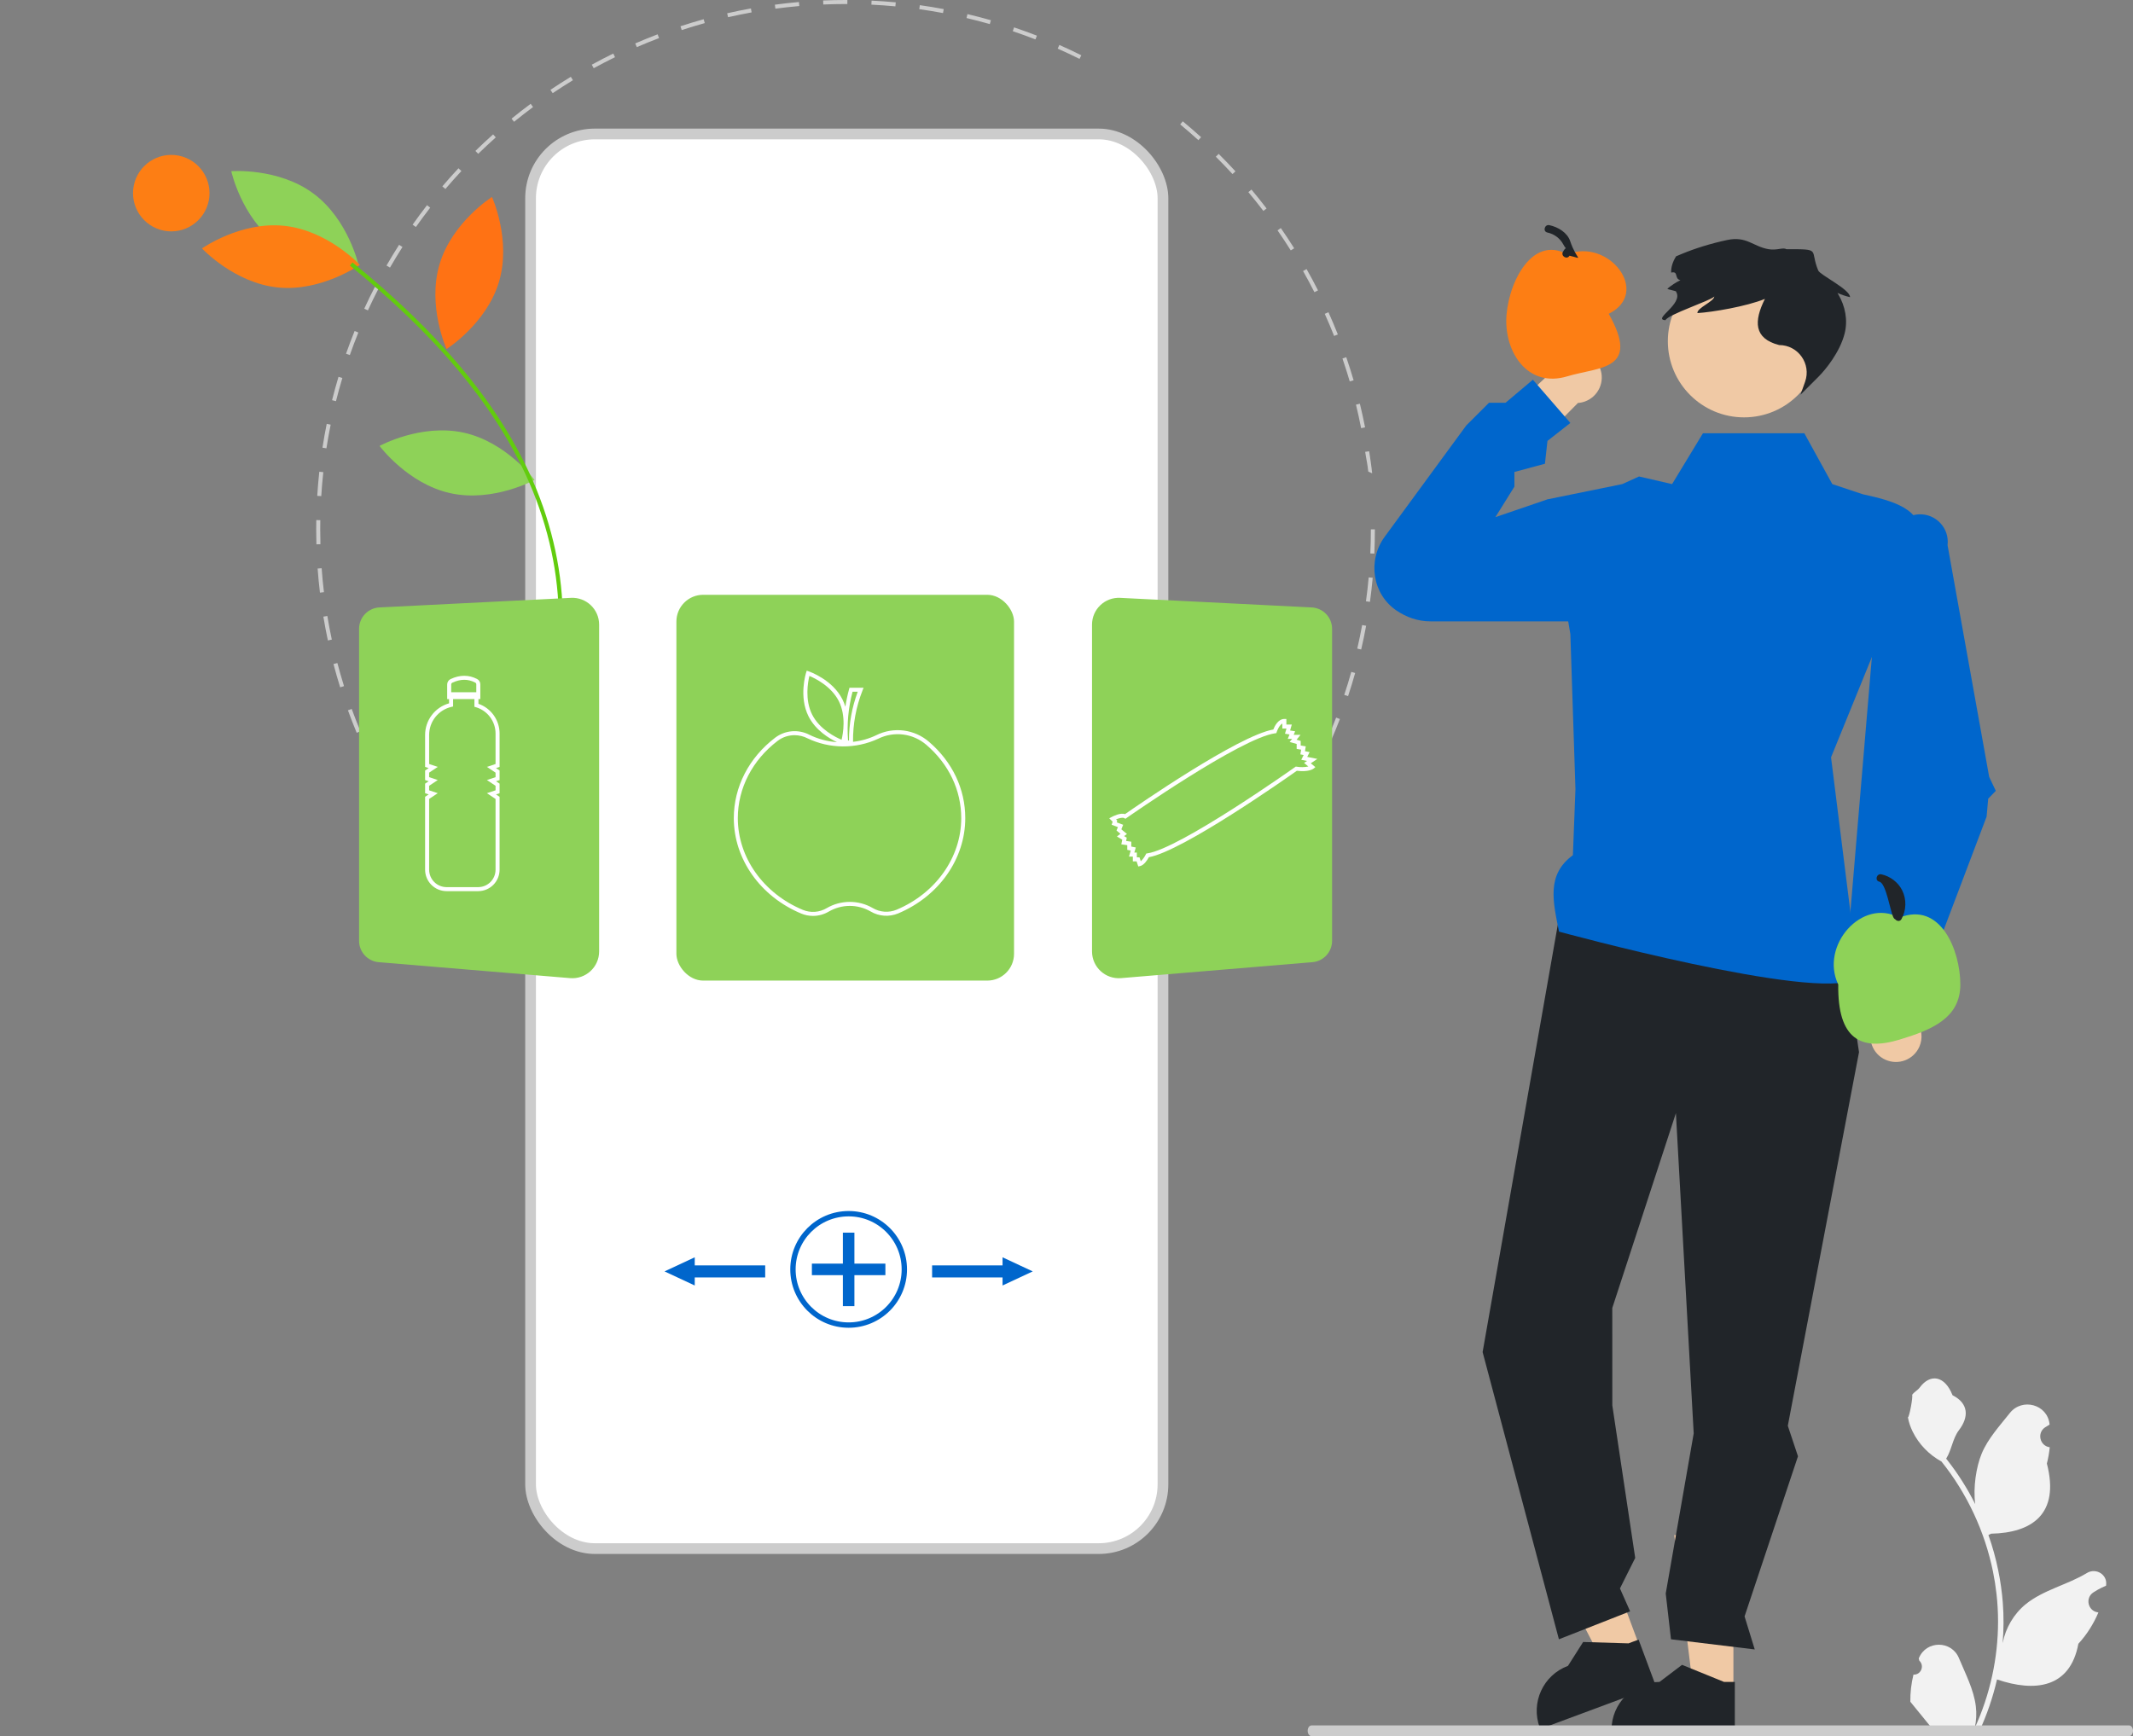 <svg width="398" height="324" viewBox="0 0 398 324" fill="none" xmlns="http://www.w3.org/2000/svg">
<rect x="0" y="0" width="398" height="324" fill="#808080" stroke="none"/>
<path d="M157.771 197.578C156.729 197.578 155.676 197.561 154.643 197.529L154.667 196.779C156.15 196.825 157.664 196.838 159.155 196.817L159.165 197.568C158.701 197.575 158.236 197.578 157.771 197.578ZM163.684 197.404L163.64 196.654C165.126 196.566 166.631 196.443 168.113 196.288L168.191 197.035C166.698 197.191 165.182 197.316 163.684 197.404ZM150.128 197.287C148.63 197.172 147.116 197.021 145.628 196.839L145.72 196.093C147.196 196.274 148.699 196.424 150.185 196.538L150.128 197.287ZM172.676 196.461L172.564 195.718C174.04 195.494 175.527 195.234 176.984 194.945L177.13 195.681C175.662 195.973 174.164 196.235 172.676 196.461ZM141.154 196.186C139.674 195.935 138.18 195.647 136.714 195.328L136.873 194.594C138.328 194.91 139.811 195.196 141.279 195.445L141.154 196.186ZM181.544 194.698L181.364 193.968C182.813 193.61 184.27 193.214 185.695 192.791L185.908 193.512C184.472 193.938 183.004 194.337 181.544 194.698ZM132.318 194.267C130.866 193.881 129.405 193.456 127.976 193.004L128.202 192.288C129.621 192.736 131.07 193.158 132.511 193.541L132.318 194.267ZM190.213 192.125L189.966 191.416C191.373 190.927 192.787 190.399 194.17 189.845L194.449 190.542C193.055 191.1 191.63 191.633 190.213 192.125ZM123.685 191.537C122.275 191.019 120.856 190.459 119.468 189.875L119.76 189.182C121.137 189.762 122.545 190.317 123.944 190.832L123.685 191.537ZM198.599 188.769L198.288 188.086C199.638 187.472 200.995 186.817 202.322 186.139L202.664 186.808C201.327 187.491 199.959 188.151 198.599 188.769ZM206.635 184.661L206.263 184.009C207.558 183.269 208.851 182.492 210.105 181.699L210.506 182.334C209.243 183.133 207.94 183.916 206.635 184.661ZM214.267 179.831L213.838 179.216C215.057 178.364 216.274 177.471 217.455 176.564L217.912 177.159C216.723 178.074 215.496 178.973 214.267 179.831ZM99.789 178.773C98.576 177.893 97.365 176.97 96.189 176.031L96.658 175.444C97.825 176.376 99.027 177.291 100.23 178.165L99.789 178.773ZM221.432 174.324L220.948 173.749C222.084 172.79 223.215 171.79 224.31 170.778L224.82 171.33C223.717 172.35 222.577 173.357 221.432 174.324ZM92.719 173.127C91.59 172.138 90.468 171.11 89.385 170.07L89.905 169.528C90.98 170.56 92.093 171.581 93.213 172.562L92.719 173.127ZM228.069 168.184L227.534 167.656C228.582 166.594 229.619 165.495 230.614 164.39L231.173 164.892C230.169 166.006 229.125 167.114 228.069 168.184ZM86.195 166.864C85.159 165.775 84.136 164.649 83.154 163.518L83.721 163.025C84.695 164.148 85.711 165.266 86.739 166.347L86.195 166.864ZM234.123 161.463L233.543 160.986C234.489 159.834 235.421 158.645 236.314 157.452L236.915 157.902C236.016 159.104 235.077 160.302 234.123 161.463ZM80.269 160.037C79.339 158.861 78.423 157.647 77.546 156.429L78.156 155.99C79.026 157.199 79.935 158.404 80.858 159.571L80.269 160.037ZM239.542 154.216L238.921 153.794C239.758 152.56 240.579 151.291 241.359 150.02L241.999 150.413C241.212 151.694 240.386 152.973 239.542 154.216ZM74.992 152.702C74.174 151.447 73.373 150.156 72.611 148.864L73.258 148.482C74.014 149.765 74.809 151.046 75.621 152.291L74.992 152.702ZM244.28 146.5L243.622 146.137C244.343 144.832 245.044 143.492 245.705 142.153L246.379 142.486C245.712 143.835 245.006 145.185 244.28 146.5ZM248.291 138.379L247.603 138.078C248.201 136.71 248.776 135.31 249.311 133.916L250.012 134.186C249.473 135.59 248.894 137.001 248.291 138.379ZM66.559 136.758C65.983 135.376 65.432 133.962 64.92 132.555L65.626 132.298C66.133 133.694 66.681 135.097 67.252 136.469L66.559 136.758ZM251.539 129.916L250.826 129.68C251.294 128.267 251.737 126.823 252.14 125.388L252.863 125.591C252.457 127.037 252.011 128.493 251.539 129.916ZM63.473 128.269C63.026 126.838 62.606 125.375 62.225 123.922L62.952 123.731C63.33 125.174 63.747 126.625 64.19 128.046L63.473 128.269ZM253.987 121.21L253.255 121.039C253.591 119.592 253.899 118.113 254.169 116.645L254.908 116.781C254.636 118.26 254.326 119.75 253.987 121.21ZM61.179 119.522C60.866 118.054 60.582 116.559 60.337 115.078L61.078 114.955C61.322 116.425 61.603 117.909 61.914 119.365L61.179 119.522ZM255.624 112.316L254.879 112.214C255.081 110.742 255.252 109.242 255.386 107.754L256.135 107.822C255.999 109.321 255.827 110.833 255.624 112.316ZM59.699 110.601C59.522 109.113 59.376 107.599 59.266 106.099L60.016 106.044C60.124 107.533 60.269 109.036 60.445 110.512L59.699 110.601ZM256.44 103.31L255.69 103.276C255.757 101.788 255.791 100.278 255.791 98.789H256.542C256.542 100.289 256.508 101.81 256.44 103.31ZM59.039 101.582C59.013 100.66 59 99.721 59 98.789C59 98.211 59.005 97.634 59.015 97.058L59.766 97.071C59.756 97.643 59.751 98.215 59.751 98.789C59.751 99.714 59.764 100.647 59.79 101.561L59.039 101.582ZM59.944 92.586L59.195 92.539C59.288 91.038 59.418 89.522 59.579 88.033L60.326 88.114C60.166 89.592 60.037 91.096 59.944 92.586ZM255.306 88.003C255.156 86.522 254.95 85.8 254.732 84.325L255.475 84.216C255.694 85.701 255.882 86.836 256.034 88.328L255.306 88.003ZM60.91 83.664L60.168 83.549C60.398 82.063 60.666 80.565 60.963 79.097L61.699 79.246C61.404 80.703 61.139 82.189 60.91 83.664ZM253.974 79.902C253.687 78.436 253.364 76.961 253.013 75.517L253.743 75.34C254.096 76.795 254.422 78.281 254.711 79.758L253.974 79.902ZM62.69 74.868L61.961 74.685C62.326 73.23 62.73 71.763 63.162 70.325L63.881 70.541C63.452 71.968 63.051 73.424 62.69 74.868ZM251.851 71.182C251.432 69.751 250.974 68.313 250.491 66.905L251.201 66.66C251.688 68.079 252.15 69.529 252.572 70.971L251.851 71.182ZM65.275 66.261L64.567 66.012C65.066 64.592 65.605 63.165 66.168 61.771L66.865 62.053C66.305 63.436 65.77 64.852 65.275 66.261ZM248.934 62.695C248.386 61.312 247.799 59.925 247.19 58.571L247.875 58.262C248.489 59.627 249.08 61.025 249.632 62.418L248.934 62.695ZM68.646 57.923L67.964 57.61C68.591 56.243 69.259 54.873 69.948 53.537L70.616 53.882C69.931 55.208 69.269 56.567 68.646 57.923ZM245.258 54.529C244.586 53.203 243.874 51.874 243.141 50.58L243.795 50.21C244.533 51.514 245.25 52.853 245.928 54.19L245.258 54.529ZM72.769 49.936L72.118 49.561C72.867 48.26 73.657 46.957 74.466 45.69L75.1 46.094C74.296 47.352 73.512 48.644 72.769 49.936ZM240.845 46.73C240.052 45.466 239.221 44.207 238.375 42.988L238.992 42.56C239.844 43.788 240.682 45.057 241.481 46.33L240.845 46.73ZM77.603 42.364L76.989 41.931C77.855 40.703 78.761 39.478 79.681 38.292L80.274 38.752C79.361 39.93 78.463 41.145 77.603 42.364ZM235.736 39.362C234.831 38.176 233.888 36.997 232.934 35.858L233.51 35.376C234.471 36.523 235.421 37.711 236.333 38.906L235.736 39.362ZM83.106 35.268L82.535 34.781C83.506 33.639 84.519 32.503 85.545 31.403L86.094 31.916C85.076 33.007 84.071 34.135 83.106 35.268ZM229.975 32.485C228.966 31.387 227.919 30.298 226.864 29.25L227.394 28.716C228.457 29.773 229.511 30.87 230.528 31.977L229.975 32.485ZM89.23 28.705L88.705 28.168C89.779 27.117 90.89 26.078 92.008 25.08L92.508 25.64C91.399 26.631 90.296 27.662 89.23 28.705ZM223.61 26.158C222.504 25.155 221.363 24.166 220.217 23.218L220.696 22.639C221.85 23.594 223.001 24.591 224.115 25.602L223.61 26.158ZM95.922 22.728L95.447 22.145C96.609 21.199 97.81 20.266 99.016 19.372L99.463 19.975C98.266 20.863 97.075 21.789 95.922 22.728ZM103.126 17.388L102.706 16.764C103.95 15.928 105.23 15.108 106.511 14.329L106.901 14.971C105.63 15.744 104.359 16.558 103.126 17.388ZM110.782 12.729L110.422 12.07C111.737 11.35 113.086 10.652 114.43 9.994L114.76 10.669C113.426 11.322 112.088 12.015 110.782 12.729ZM201.43 10.989C200.094 10.323 198.724 9.679 197.361 9.077L197.665 8.39C199.039 8.997 200.418 9.645 201.765 10.316L201.43 10.989ZM118.827 8.794L118.529 8.104C119.903 7.508 121.31 6.937 122.708 6.406L122.975 7.108C121.587 7.635 120.191 8.202 118.827 8.794ZM193.207 7.353C191.816 6.814 190.393 6.299 188.976 5.824L189.215 5.111C190.642 5.591 192.077 6.109 193.478 6.653L193.207 7.353ZM127.205 5.612L126.971 4.898C128.399 4.43 129.855 3.989 131.3 3.588L131.501 4.312C130.067 4.71 128.622 5.147 127.205 5.612ZM184.689 4.495C183.257 4.086 181.796 3.706 180.346 3.364L180.519 2.633C181.979 2.977 183.451 3.361 184.895 3.772L184.689 4.495ZM135.851 3.212L135.684 2.479C137.148 2.145 138.638 1.84 140.115 1.574L140.248 2.313C138.783 2.578 137.304 2.88 135.851 3.212ZM175.956 2.435C174.493 2.161 173.004 1.916 171.528 1.709L171.632 0.965C173.119 1.174 174.621 1.42 176.095 1.697L175.956 2.435ZM144.682 1.618L144.582 0.873C146.069 0.675 147.581 0.508 149.076 0.378L149.142 1.126C147.658 1.255 146.157 1.421 144.682 1.618ZM167.071 1.187C165.591 1.047 164.085 0.94 162.595 0.868L162.631 0.117C164.133 0.19 165.65 0.298 167.141 0.439L167.071 1.187ZM153.62 0.838L153.589 0.087C154.969 0.03 156.376 0 157.771 0L158.111 0.001L158.109 0.752L157.771 0.751C156.387 0.752 154.99 0.781 153.62 0.838Z" fill="#CCCCCC"/>
<rect x="99" y="25" width="118" height="264" rx="12" fill="white" stroke="#CCCCCC" stroke-width="2"/>
<path d="M168.741 236.893C168.741 242.633 164.089 247.286 158.35 247.286C152.611 247.286 147.959 242.633 147.959 236.893C147.959 231.153 152.611 226.5 158.35 226.5C164.089 226.5 168.741 231.153 168.741 236.893Z" fill="white" stroke="#0066CC"/>
<path d="M165.207 235.817H159.425V230.035H157.274V235.817H151.492V237.969H157.274V243.752H159.425V237.969H165.207V235.817Z" fill="#0066CC"/>
<path d="M192.7 237.269L187.067 234.639V236.142H173.922V238.396H187.067V239.898L192.7 237.269Z" fill="#0066CC"/>
<path d="M124 237.269L129.633 234.639V236.142H142.778V238.396H129.633V239.898L124 237.269Z" fill="#0066CC"/>
<path d="M86.525 80.742C94.511 82.495 99.745 89.565 99.745 89.565C99.745 89.565 92.031 93.794 84.045 92.041C76.059 90.288 70.825 83.218 70.825 83.218C70.825 83.218 78.538 78.99 86.525 80.742Z" fill="#8ED258"/>
<path d="M51.601 45.414C58.168 50.285 66.936 49.588 66.936 49.588C66.936 49.588 65.058 40.993 58.49 36.123C51.923 31.252 43.155 31.949 43.155 31.949C43.155 31.949 45.033 40.543 51.601 45.414Z" fill="#8ED258"/>
<path d="M53.012 42.138C61.144 42.982 67.139 49.42 67.139 49.42C67.139 49.42 59.949 54.488 51.817 53.644C43.684 52.8 37.689 46.362 37.689 46.362C37.689 46.362 44.879 41.294 53.012 42.138Z" fill="#FD7E14"/>
<path d="M82.022 49.293C79.683 57.129 83.327 65.135 83.327 65.135C83.327 65.135 90.765 60.438 93.105 52.602C95.444 44.767 91.8 36.76 91.8 36.76C91.8 36.76 84.362 41.457 82.022 49.293Z" fill="#FF7214"/>
<path d="M83.174 177.682L83.866 177.389C82.33 173.841 81.882 169.916 82.581 166.113C83.692 160.567 87.429 155.972 91.043 151.527C91.713 150.702 92.382 149.88 93.032 149.055C95.738 145.7 98.084 142.07 100.029 138.224C107.112 123.835 106.62 105.115 98.714 88.147C92.442 74.688 81.664 61.874 65.763 48.975L65.29 49.558C81.1 62.384 91.811 75.111 98.033 88.465C105.844 105.228 106.339 123.705 99.355 137.892C97.433 141.691 95.116 145.277 92.442 148.59C91.794 149.412 91.128 150.231 90.46 151.053C86.788 155.568 82.992 160.237 81.845 165.966C81.117 169.917 81.579 173.995 83.174 177.682Z" fill="#62CC0E"/>
<path d="M30.577 43.046C34.443 43.808 38.196 41.291 38.958 37.424C39.72 33.557 37.203 29.804 33.337 29.042C29.47 28.28 25.718 30.797 24.956 34.664C24.194 38.532 26.71 42.284 30.577 43.046Z" fill="#FD7E14"/>
<rect x="126.21" y="111" width="63" height="72" rx="5" fill="#8ED258"/>
<path d="M173.347 138.44C172.015 137.288 170.372 136.556 168.625 136.333C166.878 136.111 165.105 136.41 163.527 137.191C162.156 137.854 160.681 138.276 159.168 138.438C159.13 135.159 159.732 131.903 160.94 128.854L161.138 128.342H158.505L158.43 128.619C158.136 129.697 157.905 130.791 157.737 131.896C157.595 131.417 157.411 130.952 157.187 130.505C155.34 126.844 151.073 125.346 150.893 125.284L150.529 125.159L150.413 125.526C150.355 125.708 149.023 130.03 150.869 133.692C152.191 136.314 154.754 137.826 156.169 138.496C154.378 138.381 152.627 137.912 151.017 137.118C150.013 136.6 148.884 136.376 147.759 136.471C146.634 136.566 145.559 136.977 144.656 137.655C139.74 141.391 136.921 146.867 136.921 152.68C136.921 160.315 141.865 167.308 149.517 170.494C150.207 170.78 150.947 170.927 151.694 170.927C152.732 170.927 153.75 170.647 154.643 170.118C155.829 169.428 157.176 169.063 158.548 169.06C159.92 169.057 161.269 169.417 162.458 170.102C163.226 170.556 164.09 170.824 164.98 170.887C165.87 170.95 166.763 170.805 167.588 170.463C175.195 167.265 180.11 160.284 180.11 152.68C180.11 147.236 177.708 142.179 173.347 138.44ZM159.08 129.094H160.046C158.959 132.006 158.405 135.091 158.41 138.199H158.238C158.005 135.138 158.29 132.06 159.08 129.094ZM151.54 133.354C150.138 130.574 150.753 127.26 151.025 126.142C152.085 126.587 155.111 128.059 156.516 130.844C157.917 133.623 157.303 136.936 157.031 138.055C155.97 137.608 152.941 136.133 151.54 133.354ZM167.297 169.771C166.58 170.067 165.804 170.193 165.03 170.138C164.256 170.083 163.506 169.849 162.838 169.454C161.534 168.701 160.053 168.306 158.546 168.309C157.04 168.312 155.561 168.713 154.259 169.472C153.593 169.869 152.844 170.105 152.071 170.162C151.298 170.219 150.522 170.095 149.805 169.801C142.435 166.732 137.672 160.011 137.672 152.68C137.672 147.104 140.383 141.845 145.11 138.253C146.017 137.568 147.123 137.199 148.259 137.201C149.099 137.201 149.926 137.401 150.673 137.785C152.73 138.767 154.978 139.283 157.258 139.297C159.537 139.31 161.792 138.821 163.861 137.864C165.307 137.148 166.932 136.875 168.532 137.079C170.133 137.283 171.638 137.955 172.858 139.01C177.05 142.605 179.359 147.459 179.359 152.68C179.359 159.981 174.624 166.689 167.297 169.771Z" fill="white"/>
<path d="M111.792 177.555C111.792 180.48 109.292 182.781 106.377 182.538L70.668 179.561C68.595 179.389 67 177.656 67 175.575V117.354C67 115.222 68.671 113.465 70.8 113.359L106.542 111.571C109.398 111.429 111.792 113.706 111.792 116.565V177.555Z" fill="#8ED258"/>
<path d="M89.273 131.341V130.459H89.624V127.711C89.625 127.508 89.57 127.308 89.466 127.133C89.361 126.958 89.21 126.816 89.03 126.721C87.48 125.912 85.814 125.913 84.079 126.725C83.888 126.816 83.726 126.959 83.613 127.139C83.499 127.318 83.439 127.526 83.44 127.738V130.459H83.79V131.257C82.5 131.619 81.365 132.393 80.558 133.463C79.75 134.532 79.316 135.836 79.321 137.176V143.121L79.989 143.343L79.321 143.788V145.575L79.989 145.797L79.321 146.243V148.029L79.989 148.251L79.321 148.697V162.303C79.322 163.364 79.745 164.381 80.495 165.132C81.245 165.882 82.262 166.305 83.323 166.306H89.224C90.282 166.305 91.297 165.883 92.046 165.135C92.794 164.386 93.216 163.371 93.217 162.312V148.697L92.549 148.251L93.217 148.029V146.243L92.549 145.797L93.217 145.575V143.788L92.549 143.343L93.217 143.121V136.869C93.212 135.653 92.831 134.468 92.124 133.477C91.418 132.487 90.422 131.741 89.273 131.341ZM84.397 127.405C85.931 126.689 87.333 126.682 88.683 127.387C88.741 127.419 88.789 127.466 88.823 127.523C88.856 127.58 88.873 127.645 88.873 127.711V129.182H84.191V127.738C84.19 127.669 84.209 127.601 84.246 127.542C84.282 127.483 84.335 127.435 84.397 127.405ZM92.466 142.579L90.855 143.116L92.466 144.19V145.033L90.855 145.57L92.466 146.645V147.488L90.855 148.024L92.466 149.099V162.312C92.465 163.172 92.123 163.996 91.515 164.604C90.907 165.212 90.083 165.554 89.224 165.555H83.323C82.461 165.554 81.635 165.211 81.026 164.601C80.416 163.991 80.073 163.165 80.072 162.303V149.099L81.683 148.024L80.072 147.488V146.645L81.683 145.57L80.072 145.033V144.19L81.683 143.116L80.072 142.579V137.176C80.068 135.955 80.479 134.768 81.238 133.812C81.998 132.855 83.06 132.186 84.251 131.914L84.541 131.847V130.459H88.522V131.897L88.793 131.976C89.85 132.287 90.779 132.932 91.441 133.814C92.102 134.695 92.462 135.767 92.466 136.869V142.579Z" fill="white"/>
<path d="M203.763 177.555C203.763 180.48 206.263 182.781 209.178 182.538L244.888 179.561C246.961 179.389 248.555 177.656 248.555 175.575V117.354C248.555 115.222 246.884 113.465 244.755 113.359L209.013 111.571C206.157 111.429 203.763 113.706 203.763 116.565V177.555Z" fill="#8ED258"/>
<path d="M245.808 141.628L243.917 141.25L244.362 140.359L243.495 140.186L243.645 139.284L242.698 139.126V138.27L241.929 138.05L242.659 137.139H241.393L241.658 136.478L240.722 136.323L241.039 135.209H240.027V134.17H239.651C238.468 134.17 237.808 135.576 237.592 136.139C231.06 137.278 212.094 150.417 209.93 151.928C209.031 151.636 207.697 152.32 207.418 152.472L206.978 152.712L207.613 153.348L207.424 153.917L208.591 154.354L208.335 154.993L209.07 155.606L208.41 156.102L209.404 156.698L209.229 157.57L210.339 157.729V158.601L210.983 158.73L210.662 159.856H211.377V160.747H212.076L212.392 161.696L212.717 161.63C213.473 161.479 214.12 160.434 214.373 159.97C220.663 158.847 240.085 145.181 241.975 143.842C244.182 144.107 244.993 143.517 245.08 143.448L245.439 143.16L244.581 142.446L245.808 141.628ZM241.927 143.079L241.781 143.059L241.66 143.145C241.445 143.297 220.146 158.39 214.074 159.257L213.879 159.285L213.791 159.461C213.559 159.936 213.244 160.366 212.862 160.732L212.617 159.996H212.129V159.105H211.657L211.929 158.154L211.09 157.986V157.077L210.122 156.939L210.244 156.326L209.754 156.032L210.281 155.637L209.235 154.766L209.573 153.921L208.366 153.468L208.473 153.146L208.24 152.912C208.804 152.678 209.486 152.503 209.779 152.679L209.989 152.804L210.188 152.664C210.401 152.515 231.556 137.716 237.921 136.848L238.159 136.815L238.23 136.586C238.339 136.231 238.728 135.334 239.276 135.027V135.96H240.044L239.768 136.925L240.613 137.066L240.283 137.89H241.096L240.638 138.463L241.947 138.837V139.762L242.781 139.901L242.634 140.78L243.251 140.903L242.806 141.794L243.882 142.009L243.328 142.379L244.125 143.043C243.401 143.191 242.656 143.203 241.927 143.079Z" fill="white"/>
<path d="M193.621 60.004H121.515V60.756H193.621V60.004Z" fill="white"/>
<path d="M193.796 265.095H121.689V265.846H193.796V265.095Z" fill="white"/>
<path d="M289.443 69.449L279.071 79.222L283.83 85.923L294.428 75.2C294.887 75.169 295.35 75.072 295.803 74.899C298.266 73.963 299.503 71.208 298.565 68.746C297.628 66.285 294.872 65.048 292.409 65.985C290.839 66.582 289.77 67.92 289.443 69.449Z" fill="#F0C9A5"/>
<path d="M323.441 315.322L315.958 315.322L312.399 286.474L323.442 286.475L323.441 315.322Z" fill="#F0C9A5"/>
<path d="M323.704 323.124L300.695 323.124V322.833C300.695 317.889 304.705 313.881 309.651 313.881L313.854 310.694L321.696 313.882L323.705 313.882L323.704 323.124Z" fill="#212529"/>
<path d="M306.001 307.425L298.987 310.032L285.59 284.234L295.94 280.387L306.001 307.425Z" fill="#F0C9A5"/>
<path d="M308.969 314.646L287.402 322.663L287.301 322.39C285.577 317.756 287.937 312.603 292.573 310.879L295.401 306.427L303.863 306.682L305.745 305.983L308.969 314.646Z" fill="#212529"/>
<path d="M291.829 165.997L276.644 252.323L290.88 305.922L304.168 300.704L302.27 296.435L305.117 290.743L300.846 262.284L300.839 244.096L312.71 207.737L316.031 267.502L310.811 297.384L311.794 305.922L327.421 307.819L325.522 301.653L335.488 271.77L333.59 266.079L346.877 196.354L343.555 174.061L291.829 165.997Z" fill="#212529"/>
<path d="M336.674 80.857H317.756L311.998 90.343L305.829 88.92L302.703 90.343L288.745 93.189L293.016 118.328L293.965 147.261L293.49 159.594C288.501 163.238 289.789 168.259 290.895 173.859C290.895 173.859 338.572 186.891 346.165 182.729V177.351L341.657 141.332L358.266 100.541C358.995 94.957 353.092 93.448 347.589 92.24L341.894 90.343L336.674 80.857Z" fill="#0066CC"/>
<path d="M293.016 96.509L288.745 93.189L279.028 96.509L282.576 90.817V88.074L288.27 86.548L288.745 82.28L293.016 78.931L286.022 70.864L280.915 75.167L277.83 75.165L273.585 79.407L258.368 100.175C255.132 104.591 256.063 110.915 260.611 113.962C262.36 115.134 264.462 115.956 266.916 115.956H293.825L293.016 96.509Z" fill="#0066CC"/>
<path d="M325.425 77.889C317.573 77.889 311.207 71.527 311.207 63.678C311.207 55.83 317.573 49.467 325.425 49.467C333.277 49.467 339.643 55.83 339.643 63.678C339.643 71.527 333.277 77.889 325.425 77.889Z" fill="#F0C9A5"/>
<path d="M357.755 190.802L358.092 176.559L349.978 175.231L350.158 190.303C349.857 190.651 349.601 191.049 349.405 191.492C348.34 193.901 349.431 196.717 351.841 197.781C354.252 198.845 357.069 197.755 358.134 195.346C358.813 193.81 358.612 192.11 357.755 190.802Z" fill="#F0C9A5"/>
<path d="M357.994 95.989C361.195 95.806 363.783 98.561 363.399 101.742L371.164 144.987L372.399 147.585L370.983 149.047L370.685 152.398L358.862 183.607L344.088 184.154L349.592 118.863L353.418 99.463C354.095 97.482 355.904 96.109 357.994 95.989Z" fill="#0066CC"/>
<path d="M343.002 183.728C342.86 193.982 347.273 196.173 354.392 194.027C360.414 192.212 365.781 190.015 365.781 183.728C365.781 177.441 362.12 168.143 354.392 171.26C347.477 167.465 339.534 176.458 343.002 183.728Z" fill="#8ED258"/>
<path d="M354.802 171.515C355.71 169.862 355.773 167.842 354.929 166.149C354.176 164.641 352.687 163.519 351.046 163.166C350.152 162.973 349.771 164.345 350.667 164.538C351.943 164.812 352.689 170.056 353.301 171.215C353.958 172.461 354.245 169.573 353.572 170.797C353.131 171.6 354.36 172.319 354.802 171.515Z" fill="#212529"/>
<path d="M281.057 59.93C281.057 66.217 285.328 72.375 292.446 70.23C298.468 68.415 306.143 69.167 300.176 58.565C308.132 54.59 300.174 44.345 292.446 47.462C285.531 43.668 281.057 53.643 281.057 59.93Z" fill="#FD7E14"/>
<path d="M292.856 47.718C295.626 48.366 294.202 48.645 292.983 45.002C292.448 43.404 290.742 42.372 289.1 42.018C288.207 41.826 287.825 43.198 288.722 43.391C289.997 43.665 291.093 44.465 291.704 45.624C292.362 46.87 292.3 45.776 291.627 47C291.185 47.803 292.414 48.522 292.856 47.718Z" fill="#212529"/>
<path d="M357.037 312.515C358.406 312.601 359.163 310.9 358.127 309.909L358.024 309.499C358.037 309.466 358.051 309.433 358.065 309.401C359.45 306.1 364.144 306.123 365.517 309.428C366.736 312.363 368.288 315.302 368.67 318.404C368.841 319.774 368.764 321.169 368.46 322.513C371.316 316.277 372.819 309.468 372.819 302.621C372.819 300.9 372.725 299.18 372.532 297.463C372.374 296.06 372.155 294.665 371.873 293.282C370.344 285.81 367.034 278.693 362.26 272.748C359.965 271.494 358.051 269.534 356.895 267.185C356.48 266.337 356.154 265.426 356 264.497C356.261 264.531 356.985 260.555 356.788 260.311C357.152 259.759 357.803 259.485 358.201 258.946C360.178 256.267 362.902 256.735 364.324 260.376C367.362 261.908 367.391 264.449 365.527 266.894C364.341 268.449 364.178 270.553 363.138 272.217C363.245 272.354 363.356 272.487 363.463 272.624C365.426 275.141 367.124 277.845 368.555 280.687C368.151 277.529 368.748 273.724 369.766 271.272C370.925 268.477 373.097 266.124 375.01 263.708C377.308 260.806 382.019 262.073 382.424 265.751C382.428 265.787 382.432 265.822 382.436 265.858C382.152 266.018 381.873 266.188 381.601 266.368C380.05 267.393 380.586 269.796 382.424 270.08L382.466 270.086C382.363 271.109 382.187 272.123 381.93 273.12C384.384 282.606 379.086 286.061 371.521 286.216C371.355 286.302 371.192 286.388 371.025 286.469C371.791 288.626 372.404 290.838 372.857 293.081C373.264 295.063 373.547 297.065 373.705 299.077C373.902 301.615 373.885 304.166 373.671 306.699L373.684 306.609C374.228 303.819 375.743 301.213 377.944 299.406C381.223 296.715 385.855 295.723 389.392 293.559C391.094 292.518 393.276 293.864 392.979 295.837L392.964 295.931C392.438 296.145 391.924 296.394 391.427 296.672C391.143 296.832 390.865 297.002 390.593 297.182C389.042 298.207 389.578 300.61 391.416 300.894L391.457 300.9C391.487 300.904 391.513 300.909 391.543 300.913C390.639 303.057 389.381 305.047 387.805 306.763C386.271 315.044 379.68 315.83 372.63 313.418H372.626C371.855 316.774 370.729 320.052 369.282 323.176H357.336C357.293 323.043 357.255 322.906 357.216 322.774C358.321 322.842 359.434 322.778 360.522 322.577C359.635 321.49 358.749 320.394 357.863 319.307C357.841 319.286 357.824 319.264 357.807 319.243C357.357 318.687 356.904 318.134 356.454 317.578L356.454 317.577C356.426 315.87 356.631 314.167 357.037 312.515Z" fill="#F2F2F2"/>
<path d="M244 323C244 323.555 244.319 324 244.717 324H397.283C397.681 324 398 323.555 398 323C398 322.445 397.681 322 397.283 322H244.717C244.319 322 244 322.445 244 323Z" fill="#CCCCCC"/>
<path d="M313.55 52.287C312.688 52.711 311.879 53.241 311.15 53.851C310.938 54.03 312.946 54.268 312.748 54.454C314.173 56.746 308.233 59.615 310.759 59.755C311.263 58.681 319.039 56.17 319.881 55.342C319.761 56.296 316.612 57.482 316.725 58.429C319.556 58.25 325.867 57.19 329.321 55.779C327.24 59.924 327.224 63.181 331.972 64.393C335.526 64.393 338.007 67.912 336.812 71.257L335.95 73.669L339.265 70.356C340.643 68.978 343.313 65.719 344.192 62.239C344.823 59.739 344.309 57.12 342.995 54.902C342.947 54.82 342.903 54.741 342.864 54.666C343.613 55.01 344.396 55.275 345.198 55.454C345.231 54.01 339.623 51.333 339.265 50.478C337.601 46.496 340.027 46.502 333.298 46.502C332.718 46.116 331.553 46.776 329.984 46.502C327.096 45.998 325.902 44.029 322.316 44.782C319.222 45.432 316.211 46.385 313.876 47.358L312.748 47.828C312.065 48.921 311.786 49.941 311.826 50.869C311.886 50.856 311.952 50.843 312.012 50.836C313.185 50.67 312.396 52.035 313.55 52.287Z" fill="#212529"/>
</svg>
